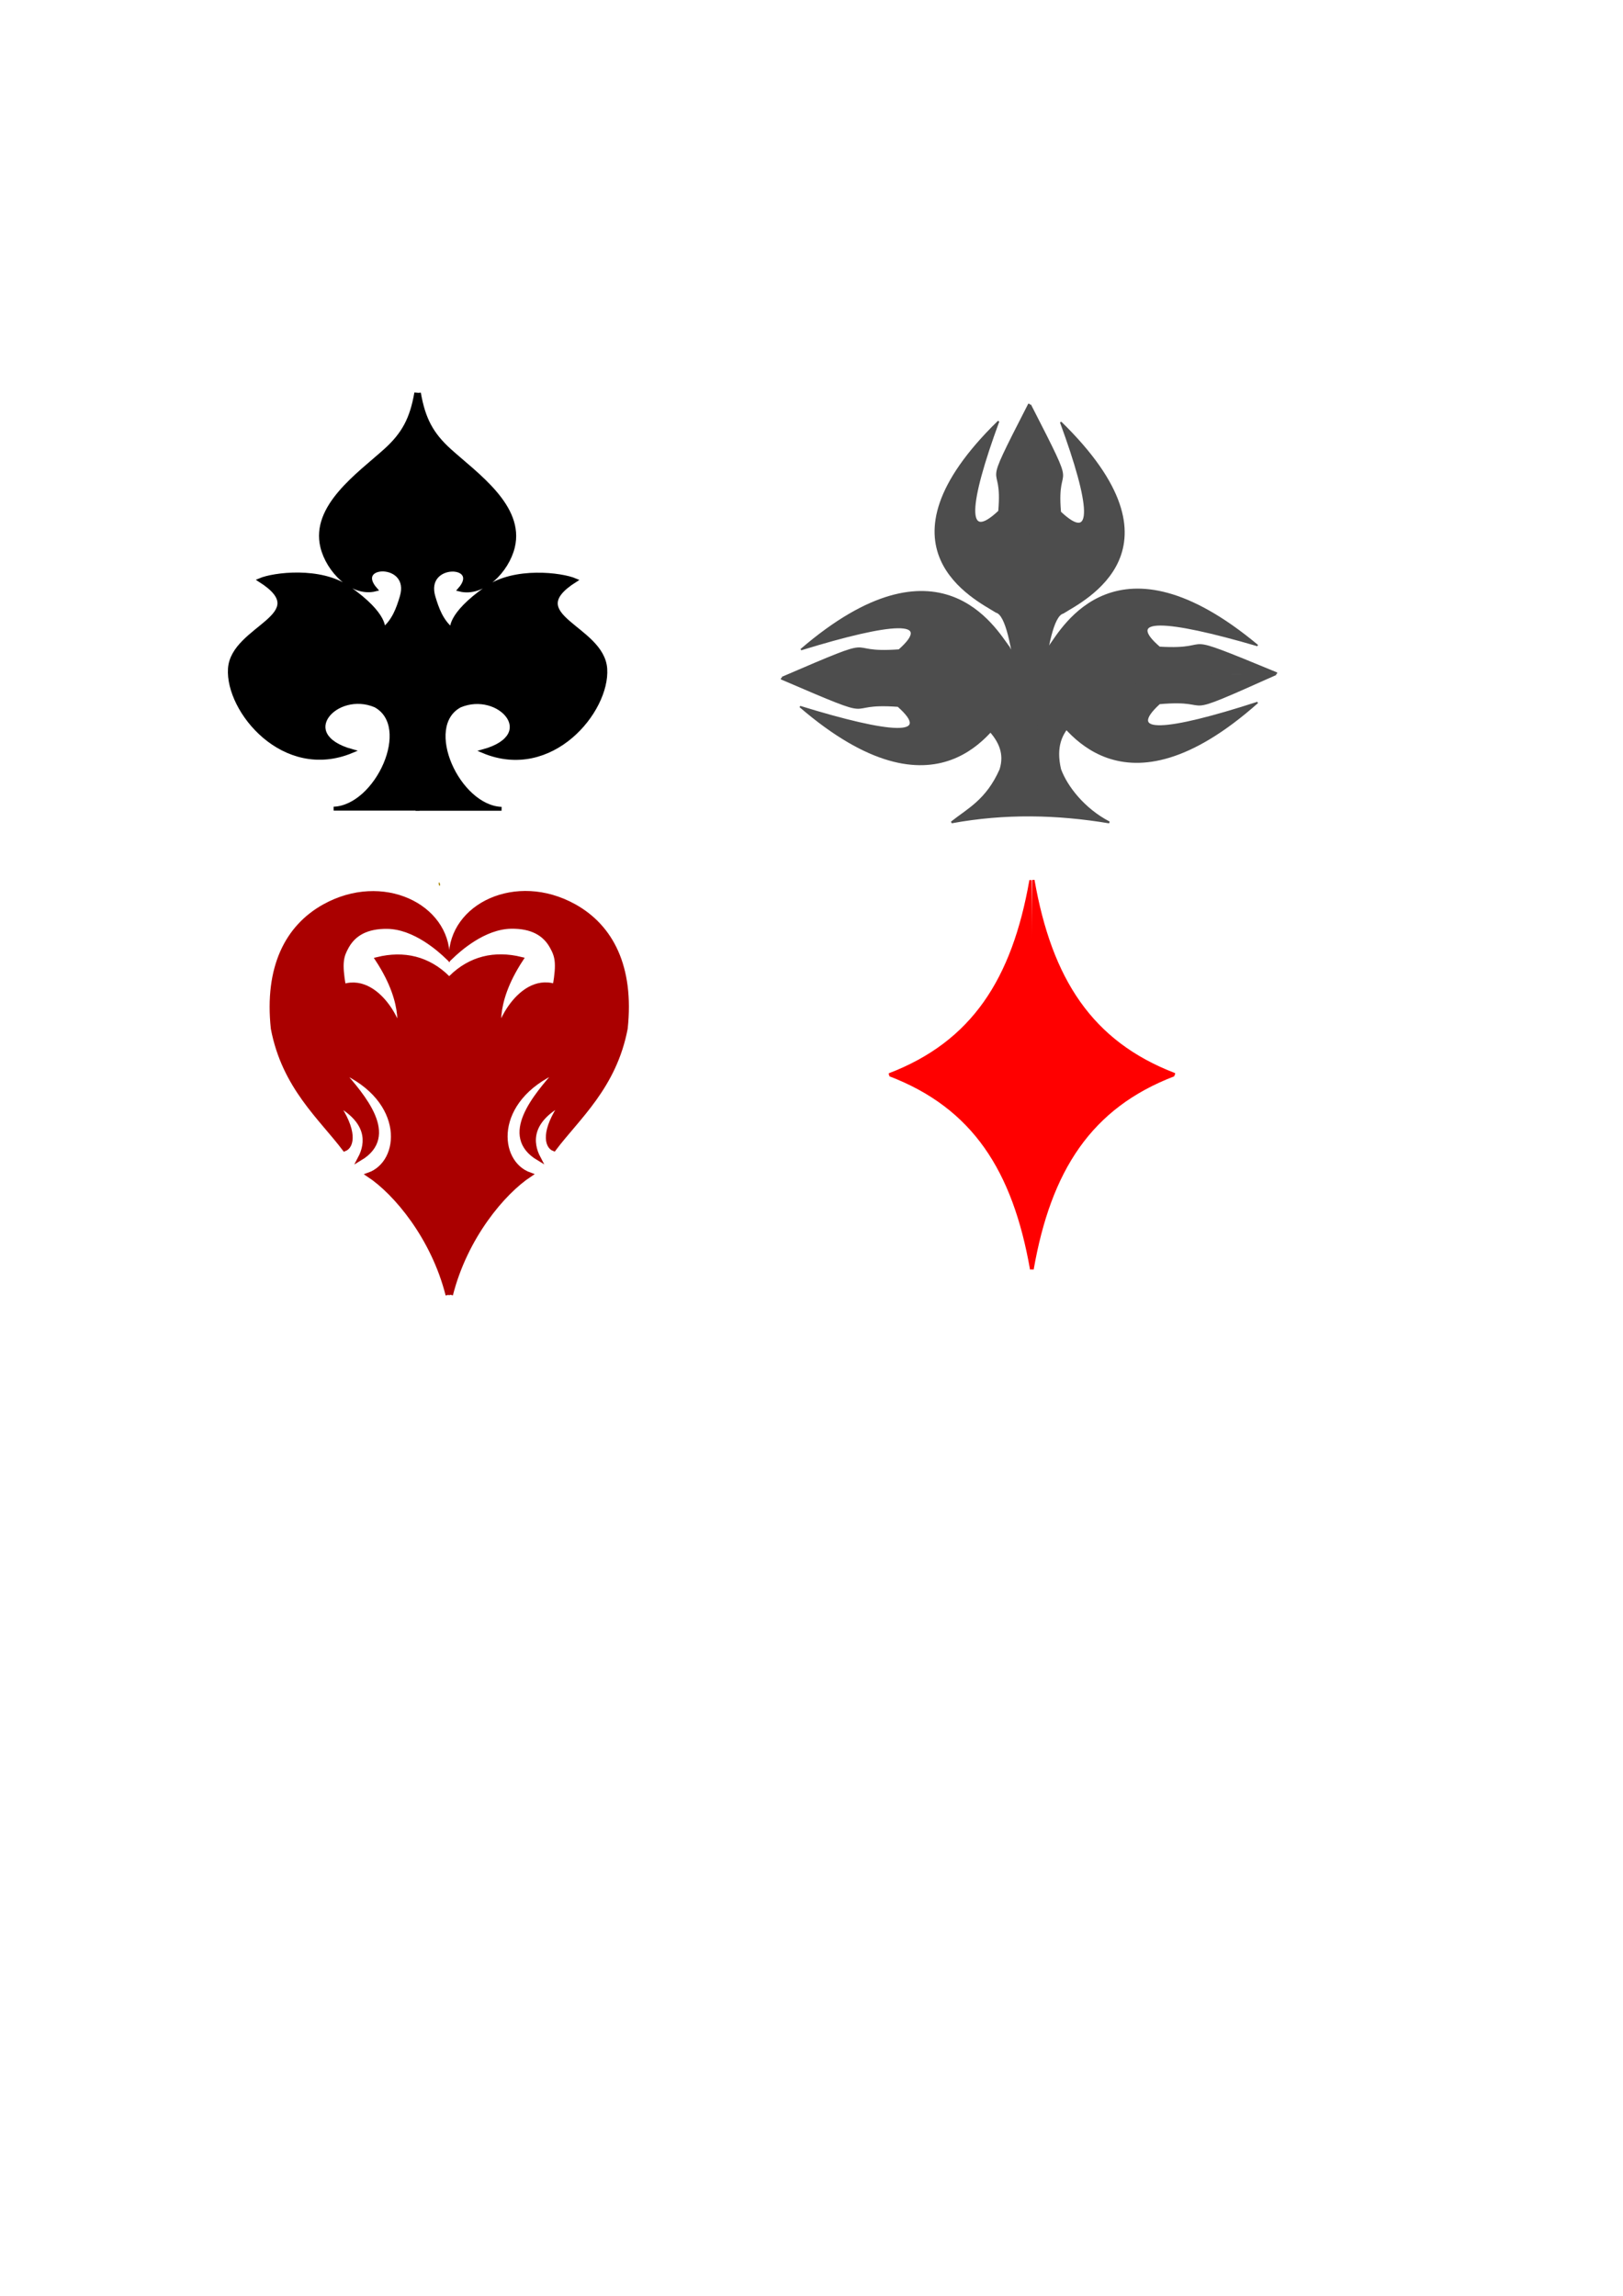 <?xml version="1.0" encoding="UTF-8" standalone="no"?>
<!-- Created with Inkscape (http://www.inkscape.org/) -->

<svg
   xmlns:dc="http://purl.org/dc/elements/1.1/"
   xmlns:cc="http://creativecommons.org/ns#"
   xmlns:rdf="http://www.w3.org/1999/02/22-rdf-syntax-ns#"
   xmlns:svg="http://www.w3.org/2000/svg"
   xmlns="http://www.w3.org/2000/svg"
   xmlns:sodipodi="http://sodipodi.sourceforge.net/DTD/sodipodi-0.dtd"
   xmlns:inkscape="http://www.inkscape.org/namespaces/inkscape"
   width="744.094"
   height="1052.362"
   id="svg2"
   version="1.1"
   inkscape:version="0.48.4 r9939"
   sodipodi:docname="suits.svg">
  <defs
     id="defs4">
    <inkscape:path-effect
       effect="bend_path"
       id="path-effect3951"
       is_visible="true"
       bendpath="m 199.81,389.862 31.597,0"
       prop_scale="1"
       scale_y_rel="false"
       vertical="false" />
  </defs>
  <sodipodi:namedview
     id="base"
     pagecolor="#ffffff"
     bordercolor="#666666"
     borderopacity="1.0"
     inkscape:pageopacity="0.0"
     inkscape:pageshadow="2"
     inkscape:zoom="0.90028971"
     inkscape:cx="522.02512"
     inkscape:cy="759.65248"
     inkscape:document-units="px"
     inkscape:current-layer="layer1"
     showgrid="true"
     showguides="true"
     inkscape:guide-bbox="true"
     inkscape:window-width="1920"
     inkscape:window-height="1057"
     inkscape:window-x="-8"
     inkscape:window-y="-8"
     inkscape:window-maximized="1"
     inkscape:snap-grids="false">
    <inkscape:grid
       type="xygrid"
       id="grid2991" />
    <sodipodi:guide
       orientation="1,0"
       position="320,930"
       id="guide2995" />
    <sodipodi:guide
       orientation="0,1"
       position="-360,790"
       id="guide2997" />
  </sodipodi:namedview>
  <g
     inkscape:label="Layer 1"
     inkscape:groupmode="layer"
     id="layer1">
    <path
       style="opacity:0.99;fill:#000000;fill-opacity:1;stroke:#000000;stroke-width:2.02;stroke-miterlimit:4;stroke-opacity:1;stroke-dasharray:none"
       d=""
       id="path3852"
       inkscape:connector-curvature="0" />
    <path
       style="opacity:0.99;fill:#000000;fill-opacity:1;stroke:#000000;stroke-width:0.505;stroke-miterlimit:4;stroke-opacity:1;stroke-dasharray:none"
       d=""
       id="path3868"
       inkscape:connector-curvature="0" />
    <path
       style="opacity:0.99;fill:#000000;fill-opacity:1;stroke:#000000;stroke-width:0.505;stroke-miterlimit:4;stroke-opacity:1;stroke-dasharray:none"
       d=""
       id="path3872"
       inkscape:connector-curvature="0" />
    <path
       style="opacity:0.99;fill:#000000;fill-opacity:1;stroke:#000000;stroke-width:0.357;stroke-miterlimit:4;stroke-opacity:1;stroke-dasharray:none"
       d=""
       id="path3925"
       inkscape:connector-curvature="0" />
    <path
       style="opacity:0.99;fill:#d4aa00;fill-opacity:1;stroke:#000000;stroke-width:0.357;stroke-miterlimit:4;stroke-opacity:1;stroke-dasharray:none"
       d=""
       id="path3927"
       inkscape:connector-curvature="0" />
    <path
       style="opacity:0.99;fill:#000000;fill-opacity:1;stroke:#aa8800;stroke-width:0.357;stroke-miterlimit:4;stroke-opacity:1;stroke-dasharray:none"
       d=""
       id="path3935"
       inkscape:connector-curvature="0" />
    <path
       style="opacity:0.99;fill:#000000;fill-opacity:1;stroke:#aa8800;stroke-width:0.357;stroke-miterlimit:4;stroke-opacity:1;stroke-dasharray:none"
       d=""
       id="path3937"
       inkscape:connector-curvature="0" />
    <path
       style="opacity:0.99;fill:#000000;fill-opacity:1;stroke:#aa8800;stroke-width:0.357;stroke-miterlimit:4;stroke-opacity:1;stroke-dasharray:none"
       d="m 201.333,405.353 c -0.068,-0.309 -0.083,-0.601 -0.034,-0.651 0.049,-0.049 0.145,0.163 0.213,0.472 0.068,0.309 0.083,0.601 0.034,0.651 -0.049,0.049 -0.145,-0.163 -0.213,-0.472 z"
       id="path3943"
       inkscape:connector-curvature="0" />
    <path
       style="fill:#aa0000;stroke:#aa0000;stroke-width:2.049px;stroke-linecap:butt;stroke-linejoin:miter;stroke-opacity:1"
       d="m 206.647,593.525 c 6.684,-26.426 23.915,-46.923 36.245,-55.06 -15.768,-5.576 -17.758,-34.448 12.986,-47.878 -10.555,11.979 -26.234,30.027 -8.979,40.377 -3.81,-7.185 -4.249,-17.114 10.92,-25.326 -8.831,12.63 -7.223,19.698 -3.852,21.023 10.764,-14.306 27.719,-28.488 32.797,-55.275 2.977,-28.04 -6.48,-46.552 -23.554,-56.016 -26.659,-14.778 -56.413,-0.133 -56.408,23.266 3.551,-3.393 14.986,-13.768 27.561,-13.943 9.525,-0.133 15.345,3.302 18.593,9.078 2.489,4.427 3.32,7.523 1.466,18.235 -17.264,-5.422 -29.226,23.45 -24.801,23.766 -0.292,-1.876 -4.76,-14.683 9.291,-36.11 -12.167,-2.988 -23.252,-0.376 -32.168,8.418 0.084,15.02 -0.748,112.534 -0.096,145.445 z"
       id="path3057-0-4"
       inkscape:connector-curvature="0"
       sodipodi:nodetypes="cccccccscsscccccc" />
    <path
       style="fill:#ff0000;stroke:#ff0000;stroke-width:1.06px;stroke-linecap:butt;stroke-linejoin:miter;stroke-opacity:1"
       d="m 472.467,403.469 c -7.979,45.511 -26.504,74.366 -64.84,89.021 28.568,-0.575 38.764,-0.021 65.661,0.05 z"
       id="path4622"
       inkscape:connector-curvature="0"
       sodipodi:nodetypes="cccc" />
    <path
       style="fill:#ff0000;stroke:#ff0000;stroke-width:1.06px;stroke-linecap:butt;stroke-linejoin:miter;stroke-opacity:1"
       d="m 473.76,403.382 c 7.979,45.511 26.504,74.366 64.84,89.021 -28.568,-0.575 -38.764,-0.021 -65.661,0.05 z"
       id="path4622-4"
       inkscape:connector-curvature="0"
       sodipodi:nodetypes="cccc" />
    <path
       style="fill:#ff0000;stroke:#ff0000;stroke-width:1.06px;stroke-linecap:butt;stroke-linejoin:miter;stroke-opacity:1"
       d="m 473.378,581.878 c 7.979,-45.511 26.504,-74.366 64.84,-89.021 -28.568,0.575 -38.764,0.021 -65.661,-0.05 z"
       id="path4622-3"
       inkscape:connector-curvature="0"
       sodipodi:nodetypes="cccc" />
    <path
       style="fill:#ff0000;stroke:#ff0000;stroke-width:1.06px;stroke-linecap:butt;stroke-linejoin:miter;stroke-opacity:1"
       d="m 472.761,581.878 c -7.979,-45.511 -26.504,-74.366 -64.84,-89.021 28.568,0.575 38.764,0.021 65.661,-0.05 z"
       id="path4622-1"
       inkscape:connector-curvature="0"
       sodipodi:nodetypes="cccc" />
    <path
       style="fill:#000000;stroke:#000000;stroke-width:1.778px;stroke-linecap:butt;stroke-linejoin:miter;stroke-opacity:1"
       d="m 192.057,180.126 c 2.086,12.001 5.811,18.972 14.196,26.52 12.202,10.984 33.383,25.599 28.897,44.11 -2.64,10.895 -13.663,22.192 -24.399,19.489 10.736,-12.184 -17.031,-13.267 -12.004,3.436 1.56,5.184 3.524,10.937 8.486,14.993 0,0 -1.917,-6.627 15.873,-19.09 12.873,-9.018 34.419,-6.251 40.63,-3.593 -25.808,16.368 12.503,21.351 13.763,40.594 1.26,19.244 -24.648,50.843 -55.911,37.765 26.489,-7.336 7.231,-28.513 -10.755,-20.91 -17.722,9.529 -0.806,46.559 19.111,47.305 l -38.522,0 z"
       id="path4331-2-1"
       inkscape:connector-curvature="0"
       sodipodi:nodetypes="csscscscsccccc" />
    <path
       style="fill:#000000;stroke:#000000;stroke-width:1.778px;stroke-linecap:butt;stroke-linejoin:miter;stroke-opacity:1"
       d="m 190.854,180.058 c -2.086,12.001 -5.811,18.972 -14.196,26.52 -12.202,10.984 -33.383,25.599 -28.897,44.11 2.64,10.895 13.663,22.192 24.399,19.489 -10.736,-12.184 17.031,-13.267 12.004,3.436 -1.56,5.184 -3.524,10.937 -8.486,14.993 0,0 1.917,-6.627 -15.873,-19.09 -12.873,-9.018 -34.419,-6.251 -40.63,-3.593 25.808,16.368 -12.503,21.351 -13.763,40.594 -1.26,19.244 24.648,50.843 55.911,37.765 -26.489,-7.336 -7.231,-28.513 10.755,-20.91 17.722,9.529 0.806,46.559 -19.111,47.305 l 38.522,0 z"
       id="path4331-2-1-4"
       inkscape:connector-curvature="0"
       sodipodi:nodetypes="csscscscsccccc" />
    <path
       style="fill:#aa0000;stroke:#aa0000;stroke-width:2.049px;stroke-linecap:butt;stroke-linejoin:miter;stroke-opacity:1"
       d="m 205.304,593.583 c -6.684,-26.426 -23.915,-46.923 -36.245,-55.06 15.768,-5.576 17.758,-34.448 -12.986,-47.878 10.555,11.979 26.234,30.027 8.979,40.377 3.81,-7.185 4.249,-17.114 -10.92,-25.326 8.831,12.63 7.223,19.698 3.852,21.023 -10.764,-14.306 -27.719,-28.488 -32.797,-55.275 -2.977,-28.04 6.48,-46.552 23.554,-56.016 26.659,-14.778 56.413,-0.133 56.408,23.266 -3.551,-3.393 -14.986,-13.768 -27.561,-13.943 -9.525,-0.133 -15.345,3.302 -18.593,9.078 -2.489,4.427 -3.32,7.523 -1.466,18.235 17.264,-5.422 29.226,23.45 24.801,23.766 0.292,-1.876 4.76,-14.683 -9.291,-36.11 12.167,-2.988 23.252,-0.376 32.168,8.418 -0.084,15.02 0.748,112.534 0.096,145.445 z"
       id="path3057-0-4-6"
       inkscape:connector-curvature="0"
       sodipodi:nodetypes="cccccccscsscccccc" />
    <path
       style="fill:#4d4d4d;stroke:#4d4d4d;stroke-width:0.867px;stroke-linecap:butt;stroke-linejoin:miter;stroke-opacity:1"
       d="m 436.099,319.578 72.376,-0.152 c -11.182,8.206 -27.244,12.618 -22.44,33.257 2.893,7.915 10.876,18.273 22.521,24.301 -23.855,-3.996 -47.92,-4.521 -72.29,-0.025 7.606,-6.025 16.164,-10.069 22.392,-24.099 4.778,-14.851 -11.36,-23.312 -22.558,-33.281 z"
       id="path3686"
       inkscape:connector-curvature="0"
       sodipodi:nodetypes="ccccccc" />
    <g
       transform="matrix(0.906,0,0,0.83,-575.713,156.986)"
       id="g3919-2"
       style="fill:#4d4d4d;stroke:#4d4d4d">
      <path
         sodipodi:nodetypes="cccccc"
         inkscape:connector-curvature="0"
         id="path3405-7-4"
         d="m 1156.167,33.939 c -25.443,54.16 -12.691,28.229 -15.165,59.232 -17.258,17.817 -15.866,-3.307 -0.269,-49.636 -65.764,70.033 -11.276,98.313 -1.139,105.314 10.41,2.899 11.659,72.558 16.846,78.21 z"
         style="fill:#4d4d4d;stroke:#4d4d4d;stroke-width:0.814px;stroke-linecap:butt;stroke-linejoin:miter;stroke-opacity:1" />
      <path
         sodipodi:nodetypes="cccccc"
         inkscape:connector-curvature="0"
         id="path3405-7-0-8"
         d="m 1156.784,34.435 c 25.443,54.16 12.691,28.229 15.165,59.232 17.258,17.817 15.866,-3.307 0.269,-49.636 65.764,70.033 11.276,98.313 1.139,105.314 -10.41,2.899 -11.659,72.558 -16.846,78.21 z"
         style="fill:#4d4d4d;stroke:#4d4d4d;stroke-width:0.814px;stroke-linecap:butt;stroke-linejoin:miter;stroke-opacity:1" />
    </g>
    <g
       transform="matrix(0.014,0.83,-0.906,0.013,599.994,-651.49)"
       id="g3919-6"
       style="fill:#4d4d4d;stroke:#4d4d4d">
      <path
         sodipodi:nodetypes="cccccc"
         inkscape:connector-curvature="0"
         id="path3405-7-5"
         d="m 1156.167,33.939 c -25.443,54.16 -12.691,28.229 -15.165,59.232 -17.258,17.817 -15.866,-3.307 -0.269,-49.636 -65.764,70.033 -11.276,98.313 -1.139,105.314 10.41,2.899 11.659,72.558 16.846,78.21 z"
         style="fill:#4d4d4d;stroke:#4d4d4d;stroke-width:0.814px;stroke-linecap:butt;stroke-linejoin:miter;stroke-opacity:1" />
      <path
         sodipodi:nodetypes="cccccc"
         inkscape:connector-curvature="0"
         id="path3405-7-0-0"
         d="m 1156.784,34.435 c 25.443,54.16 12.691,28.229 15.165,59.232 17.258,17.817 15.866,-3.307 0.269,-49.636 65.764,70.033 11.276,98.313 1.139,105.314 -10.41,2.899 -11.659,72.558 -16.846,78.21 z"
         style="fill:#4d4d4d;stroke:#4d4d4d;stroke-width:0.814px;stroke-linecap:butt;stroke-linejoin:miter;stroke-opacity:1" />
    </g>
    <g
       transform="matrix(0,-0.83,0.906,0,327.361,1270.705)"
       id="g3919-9"
       style="fill:#4d4d4d;stroke:#4d4d4d">
      <path
         sodipodi:nodetypes="cccccc"
         inkscape:connector-curvature="0"
         id="path3405-7-00"
         d="m 1156.167,33.939 c -25.443,54.16 -12.691,28.229 -15.165,59.232 -17.258,17.817 -15.866,-3.307 -0.269,-49.636 -65.764,70.033 -11.276,98.313 -1.139,105.314 10.41,2.899 11.659,72.558 16.846,78.21 z"
         style="fill:#4d4d4d;stroke:#4d4d4d;stroke-width:0.814px;stroke-linecap:butt;stroke-linejoin:miter;stroke-opacity:1" />
      <path
         sodipodi:nodetypes="cccccc"
         inkscape:connector-curvature="0"
         id="path3405-7-0-6"
         d="m 1156.784,34.435 c 25.443,54.16 12.691,28.229 15.165,59.232 17.258,17.817 15.866,-3.307 0.269,-49.636 65.764,70.033 11.276,98.313 1.139,105.314 -10.41,2.899 -11.659,72.558 -16.846,78.21 z"
         style="fill:#4d4d4d;stroke:#4d4d4d;stroke-width:0.814px;stroke-linecap:butt;stroke-linejoin:miter;stroke-opacity:1" />
    </g>
  </g>
</svg>
